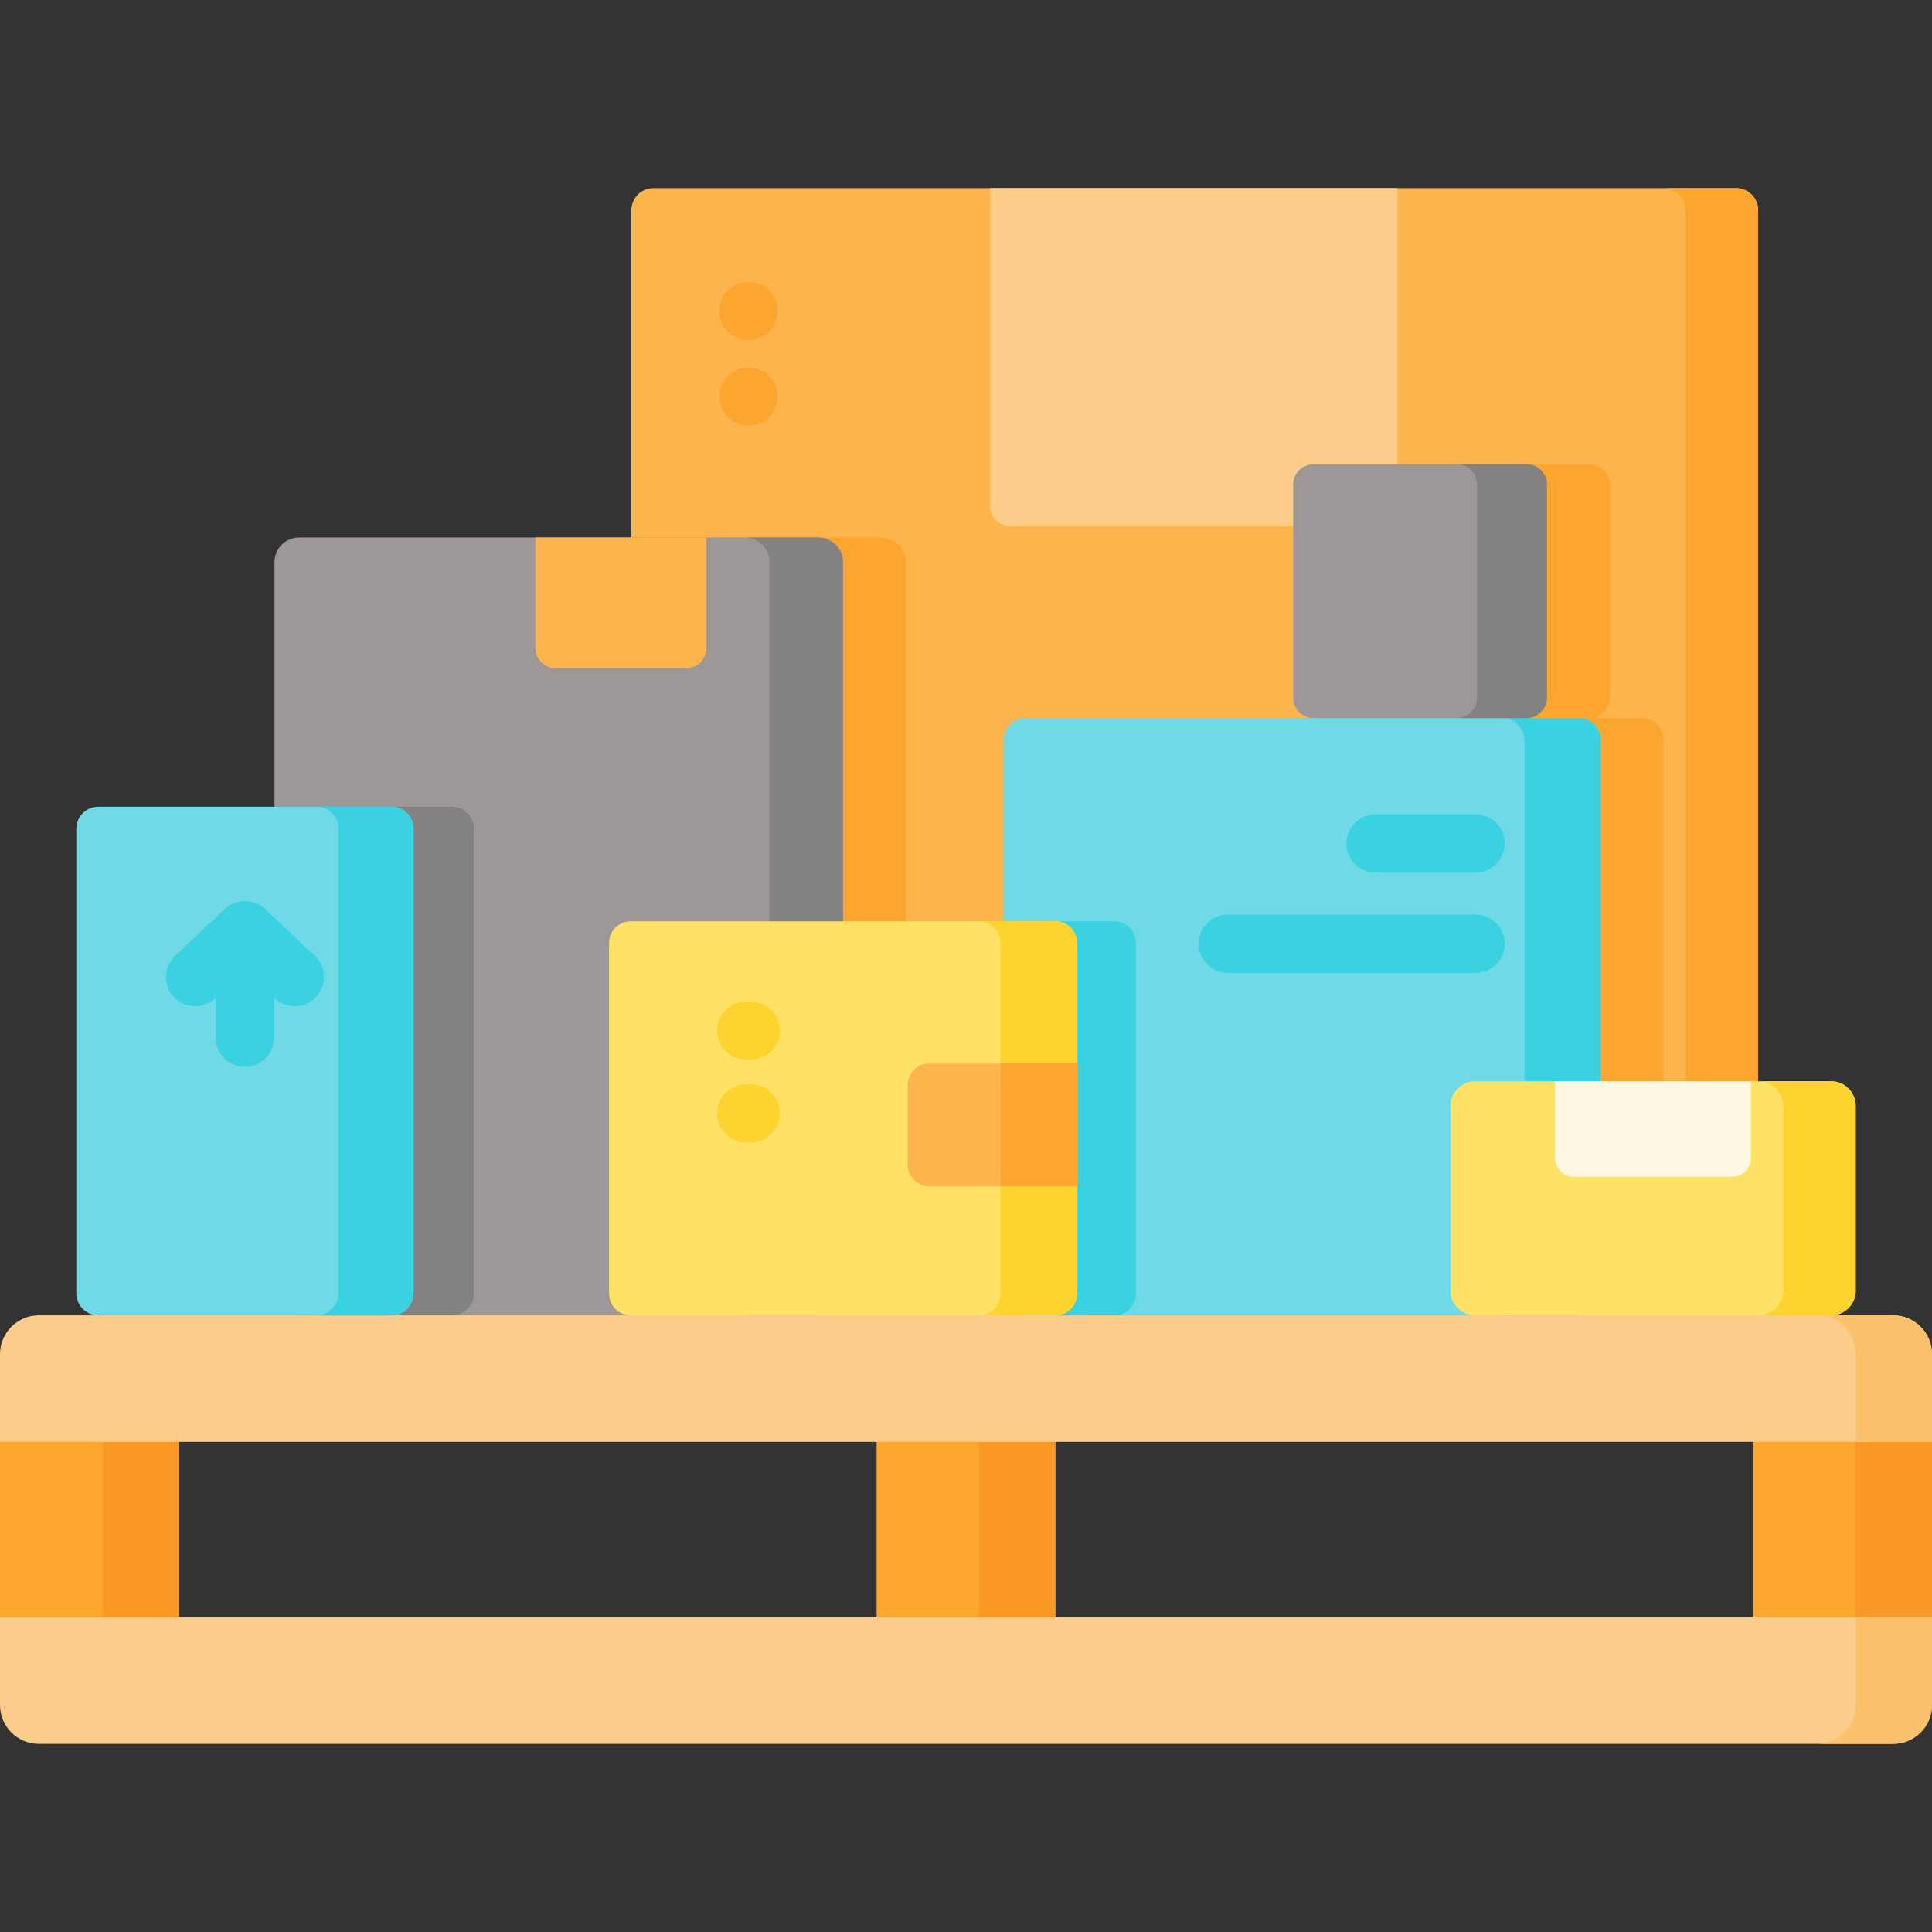 <svg id="Capa_1" enable-background="new 0 0 512 512" height="512" viewBox="0 0 512 512" width="512" xmlns="http://www.w3.org/2000/svg"><rect x="0" y="0" width="512" height="512" fill="#333333" stroke="none"/><g><g><g><path d="m232.306 374.488h47.388v66.353h-47.388z" fill="#fca62f"/><path d="m259.423 374.488h20.221v66.353h-20.221z" fill="#fb9927"/><g><path d="m464.612 374.488h47.388v66.353h-47.388z" fill="#fca62f"/><path d="m491.779 374.488h20.221v66.353h-20.221z" fill="#fb9927"/></g><g><g><path d="m0 374.488h47.388v66.353h-47.388z" fill="#fca62f"/><path d="m27.167 374.488h20.221v66.353h-20.221z" fill="#fb9927"/></g><path d="m512 382.113h-512v-23.229c0-5.69 4.612-10.302 10.302-10.302h15.765v-3.091h459.183v3.091h16.448c5.69 0 10.302 4.612 10.302 10.302z" fill="#fccd8a"/><path d="m512 358.884v23.23h-20.222v-23.23c0-5.687-4.615-10.302-10.302-10.302h20.222c5.687 0 10.302 4.615 10.302 10.302z" fill="#fcc16d"/><path d="m501.698 462.15h-491.396c-5.69 0-10.302-4.612-10.302-10.302v-23.229h512v23.229c0 5.69-4.612 10.302-10.302 10.302z" fill="#fccd8a"/><path d="m512 428.617v23.231c0 5.687-4.615 10.302-10.302 10.302h-20.222c5.687 0 10.302-4.615 10.302-10.302v-23.231z" fill="#fcc16d"/></g></g><g><g><g><path d="m465.92 55.691v286.905c0 3.224-2.617 5.841-5.851 5.841h-47.934v-141.34c0-2.74-2.215-4.955-4.955-4.955h-124.22c-2.73 0-4.945 2.215-4.945 4.955v141.341h-104.852c-3.225 0-5.841-2.617-5.841-5.841v-286.906c0-3.225 2.617-5.841 5.841-5.841h286.905c3.235 0 5.852 2.616 5.852 5.841z" fill="#fcb44d"/><g fill="#fca62f"><path d="m240.063 148.963v193.087c0 3.142-2.215 5.769-5.172 6.387h-61.728c-3.225 0-5.841-2.617-5.841-5.841v-200.154h66.21c3.605 0 6.531 2.916 6.531 6.521z"/><path d="m435.026 190.296h-13.859c3.01 0 5.45-2.44 5.45-5.45v-56.372c0-3.01-2.44-5.45-5.45-5.45h-56.373c-3.01 0-5.45 2.44-5.45 5.45v56.372c0 3.01 2.44 5.45 5.45 5.45h-76.368c-3.228 0-5.846 2.617-5.846 5.846v146.596c0 3.228 2.617 5.846 5.846 5.846h146.596c3.228 0 5.846-2.617 5.846-5.845v-146.6c0-3.228-2.616-5.843-5.842-5.843z"/></g><path d="m465.92 55.691v286.905c0 3.224-2.617 5.841-5.851 5.841h-19.244c3.225 0 5.841-2.617 5.841-5.841v-286.905c0-3.225-2.617-5.841-5.841-5.841h19.244c3.234 0 5.851 2.616 5.851 5.841z" fill="#fca62f"/><path d="m365.199 139.326h-97.685c-2.845 0-5.151-2.306-5.151-5.151v-84.325h107.987v84.325c0 2.845-2.306 5.151-5.151 5.151z" fill="#fccd8a"/></g><g><path d="m223.406 148.962v193.093c0 3.601-2.923 6.524-6.524 6.524h-137.618c-3.601 0-6.524-2.923-6.524-6.524v-193.093c0-3.601 2.923-6.524 6.524-6.524h137.619c3.601 0 6.523 2.922 6.523 6.524z" fill="#9e9797"/><path d="m223.406 148.962v193.093c0 3.601-2.923 6.524-6.524 6.524h-19.494c3.601 0 6.524-2.923 6.524-6.524v-193.093c0-3.601-2.923-6.524-6.524-6.524h19.494c3.602 0 6.524 2.922 6.524 6.524z" fill="#848181"/><path d="m125.607 219.624v123.109c0 3.236-2.623 5.846-5.846 5.846h-40.497c-3.601 0-6.524-2.923-6.524-6.524v-128.276h47.022c3.223 0 5.845 2.622 5.845 5.845z" fill="#848181"/><g><path d="m103.755 348.583h-77.688c-3.228 0-5.846-2.617-5.846-5.846v-123.109c0-3.228 2.617-5.846 5.846-5.846h77.689c3.228 0 5.846 2.617 5.846 5.846v123.109c-.001 3.228-2.618 5.846-5.847 5.846z" fill="#70d9e6"/><path d="m109.601 219.624v123.109c0 3.236-2.623 5.846-5.846 5.846h-19.872c3.223 0 5.846-2.61 5.846-5.846v-123.109c0-3.223-2.623-5.846-5.846-5.846h19.872c3.223.001 5.846 2.623 5.846 5.846z" fill="#3ad1e0"/></g><g><g><g><path d="m424.216 196.137v146.6c0 3.228-2.617 5.846-5.846 5.846h-146.595c-3.228 0-5.846-2.617-5.846-5.846v-146.596c0-3.228 2.617-5.846 5.846-5.846h76.368v-3.091h56.373v3.091h13.859c3.225.001 5.841 2.616 5.841 5.842z" fill="#70d9e6"/><g fill="#3ad1e0"><path d="m301.025 249.874v93.007c0 3.145-2.557 5.702-5.702 5.702h-23.549c-3.223 0-5.846-2.623-5.846-5.846v-98.566h29.394c3.146.001 5.703 2.558 5.703 5.703z"/><path d="m424.216 196.137v146.6c0 3.228-2.617 5.846-5.846 5.846h-20.225c3.223 0 5.846-2.623 5.846-5.846v-146.596c0-3.223-2.623-5.846-5.846-5.846h20.229c3.226.001 5.842 2.616 5.842 5.842z"/></g></g><g><path d="m279.691 348.583h-112.573c-3.152 0-5.706-2.555-5.706-5.706v-93c0-3.152 2.555-5.706 5.706-5.706h112.573c3.152 0 5.706 2.555 5.706 5.706v93c0 3.151-2.555 5.706-5.706 5.706z" fill="#fee265"/><path d="m285.398 249.874v93.002c0 3.15-2.556 5.706-5.706 5.706h-20.269c3.15 0 5.706-2.556 5.706-5.706v-93.002c0-3.15-2.556-5.706-5.706-5.706h20.269c3.15 0 5.706 2.557 5.706 5.706z" fill="#fdd330"/><g><path d="m285.581 281.853v32.526h-39.328c-3.15 0-5.706-2.556-5.706-5.706v-21.113c0-3.15 2.556-5.706 5.706-5.706h39.328z" fill="#fcb44d"/><path d="m265.13 281.853h20.269v32.526h-20.269z" fill="#fca62f"/><g><path d="m198.917 280.829h-1.147c-4.268 0-7.726-3.459-7.726-7.726s3.459-7.726 7.726-7.726h1.147c4.268 0 7.726 3.459 7.726 7.726s-3.459 7.726-7.726 7.726z" fill="#fdd330"/></g><g><path d="m198.917 302.78h-1.147c-4.268 0-7.726-3.459-7.726-7.726s3.459-7.726 7.726-7.726h1.147c4.268 0 7.726 3.459 7.726 7.726s-3.459 7.726-7.726 7.726z" fill="#fdd330"/></g></g></g></g><g><g><path d="m391.054 257.821h-65.655c-4.268 0-7.726-3.459-7.726-7.726s3.459-7.726 7.726-7.726h65.655c4.268 0 7.726 3.459 7.726 7.726s-3.458 7.726-7.726 7.726z" fill="#3ad1e0"/></g><g><path d="m391.054 231.26h-26.511c-4.268 0-7.726-3.459-7.726-7.726s3.459-7.726 7.726-7.726h26.511c4.268 0 7.726 3.459 7.726 7.726s-3.458 7.726-7.726 7.726z" fill="#3ad1e0"/></g></g></g><g><path d="m485.25 348.583h-94.342c-3.603 0-6.524-2.921-6.524-6.524v-48.98c0-3.603 2.921-6.524 6.524-6.524h94.342c3.603 0 6.524 2.921 6.524 6.524v48.98c0 3.603-2.921 6.524-6.524 6.524z" fill="#fee265"/><path d="m459.083 311.841h-42.008c-2.729 0-4.942-2.213-4.942-4.942v-20.346h51.892v20.346c0 2.729-2.212 4.942-4.942 4.942z" fill="#fff9e3"/><path d="m491.779 293.076v48.983c0 3.601-2.923 6.524-6.524 6.524h-19.246c3.601 0 6.524-2.923 6.524-6.524v-48.983c0-3.601-2.923-6.524-6.524-6.524h19.246c3.601 0 6.524 2.923 6.524 6.524z" fill="#fdd330"/></g><path d="m181.992 177.015h-34.87c-2.883 0-5.219-2.337-5.219-5.219v-29.358h45.308v29.358c0 2.882-2.337 5.219-5.219 5.219z" fill="#fcb44d"/></g></g><g><path d="m404.515 190.296h-56.373c-3.01 0-5.45-2.44-5.45-5.45v-56.373c0-3.01 2.44-5.45 5.45-5.45h56.373c3.01 0 5.45 2.44 5.45 5.45v56.373c0 3.01-2.44 5.45-5.45 5.45z" fill="#9e9797"/><path d="m409.961 128.473v56.371c0 3.008-2.431 5.45-5.45 5.45h-18.502c3.008 0 5.45-2.442 5.45-5.45v-56.371c0-3.008-2.441-5.45-5.45-5.45h18.502c3.018 0 5.45 2.442 5.45 5.45z" fill="#848181"/></g><g><path d="m198.341 90.14c-.505 0-1.01-.052-1.505-.154-.494-.093-.989-.247-1.452-.433-.464-.196-.918-.433-1.329-.711-.423-.288-.825-.608-1.175-.968-.36-.35-.68-.752-.958-1.175-.278-.412-.525-.865-.711-1.328-.195-.464-.35-.958-.443-1.453-.103-.494-.154-.999-.154-1.504s.051-1.01.154-1.515c.093-.484.247-.978.443-1.442.186-.464.434-.917.711-1.329.278-.423.598-.824.958-1.175.35-.36.753-.68 1.175-.968.411-.278.865-.515 1.329-.7.474-.196.958-.351 1.452-.443.99-.206 2.02-.206 3.019 0 .494.093.979.247 1.442.443.464.185.917.422 1.329.7.433.289.825.608 1.175.968.36.351.68.752.968 1.175.279.412.515.865.711 1.329.195.464.34.958.443 1.442.093.505.145 1.01.145 1.515s-.052 1.01-.145 1.504c-.103.494-.247.989-.443 1.453-.196.463-.433.917-.711 1.328-.288.423-.608.824-.968 1.175-.35.361-.742.68-1.175.968-.411.278-.865.515-1.329.711-.463.186-.948.34-1.442.433-.505.102-1.01.154-1.514.154z" fill="#fca62f"/></g><g><path d="m198.341 112.804c-2.03 0-4.018-.824-5.461-2.267-.36-.35-.68-.752-.958-1.175-.278-.412-.525-.865-.711-1.328-.195-.464-.35-.958-.443-1.443-.103-.505-.154-1.01-.154-1.514 0-.505.051-1.01.154-1.515.093-.484.247-.978.443-1.442.186-.464.434-.917.711-1.329.278-.423.598-.824.958-1.175.35-.36.753-.68 1.175-.968.411-.278.865-.515 1.329-.711.463-.186.958-.34 1.452-.433.99-.206 2.02-.206 3.019 0 .494.093.979.247 1.442.433.464.196.917.433 1.329.711.433.289.825.608 1.175.968.36.351.68.752.968 1.175.279.412.515.865.711 1.329.195.464.34.958.443 1.442.093.505.145 1.01.145 1.515s-.052 1.01-.145 1.514c-.103.484-.247.979-.443 1.443-.196.463-.433.916-.711 1.328-.288.423-.608.824-.968 1.175-1.433 1.443-3.421 2.267-5.46 2.267z" fill="#fca62f"/></g></g></g><path d="m83.414 253.299-13.21-12.422c-2.974-2.797-7.612-2.798-10.586 0l-13.211 12.422c-3.109 2.923-3.26 7.812-.336 10.922 1.52 1.617 3.572 2.434 5.63 2.434 1.898 0 3.8-.695 5.292-2.098l.192-.181v10.601c0 4.267 3.459 7.726 7.726 7.726s7.726-3.459 7.726-7.726v-10.6l.191.18c3.109 2.923 7.998 2.773 10.922-.336 2.924-3.11 2.773-7.999-.336-10.922z" fill="#3ad1e0"/></g></svg>